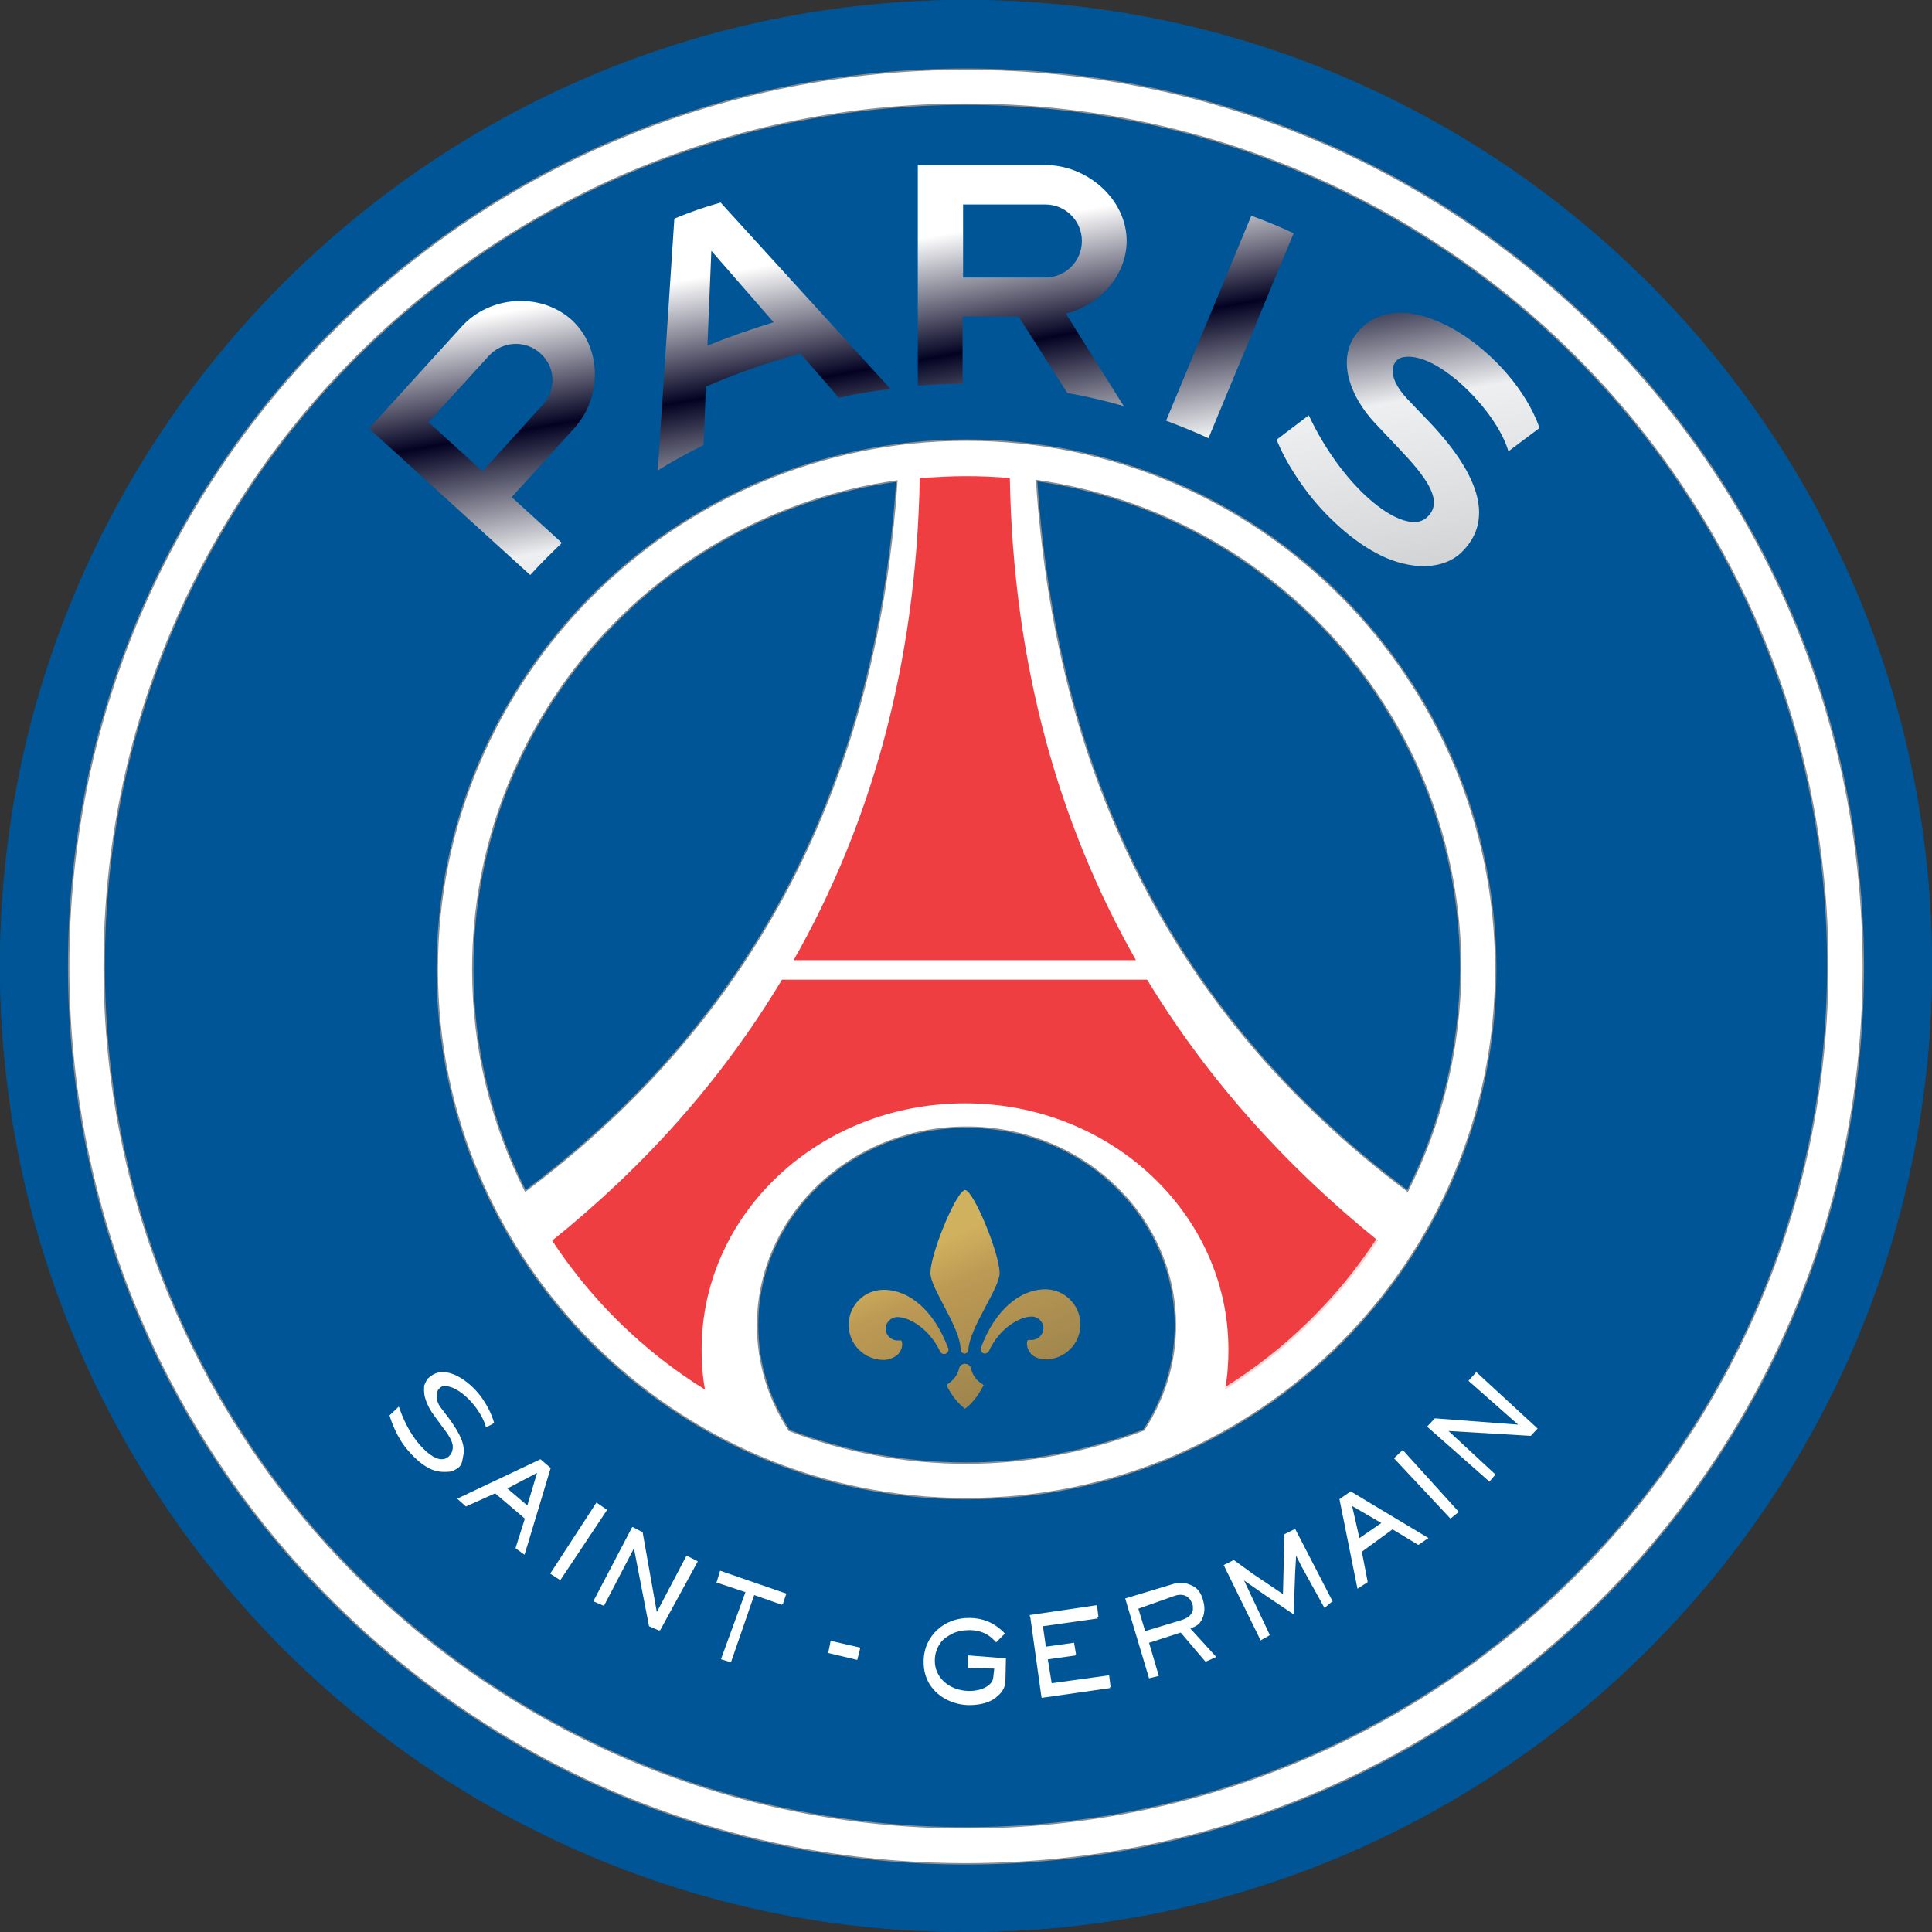 <svg xmlns="http://www.w3.org/2000/svg" width="96" height="96" fill="none" viewBox="0 0 96 96"><rect x="0" y="0" width="96" height="96" fill="#333333" stroke="none"/><path fill="#005596" d="M48.001 0C21.533 0 0.001 21.532 0.001 48C0.001 74.468 21.533 96 48.001 96C74.469 96 96.001 74.468 96.001 48C96.001 21.556 74.469 0 48.001 0Z"/><path fill="#005596" d="M48 0C21.532 0 0 21.532 0 48C0 74.468 21.532 96 48 96C74.468 96 96 74.468 96 48C96 21.556 74.468 0 48 0ZM48 95.686C21.726 95.686 0.339 74.298 0.339 48.024C0.339 21.75 21.726 0.363 48 0.363C74.274 0.363 95.661 21.75 95.661 48.024C95.661 74.298 74.274 95.686 48 95.686Z"/><path fill="#fff" stroke="#8A8C8E" stroke-miterlimit="10" stroke-width=".07" d="M48.024 21.871C33.532 21.871 21.726 33.653 21.726 48.169C21.726 62.661 33.508 74.468 48.024 74.468C62.516 74.468 74.322 62.686 74.322 48.169C74.322 33.678 62.516 21.871 48.024 21.871ZM26.105 59.178C24.435 55.863 23.492 52.113 23.492 48.169C23.492 35.807 32.661 25.573 44.564 23.903C43.5 39.653 36.919 51.073 26.105 59.178ZM56.831 71.057C54.097 72.097 51.121 72.702 48.024 72.702C44.927 72.702 41.952 72.121 39.218 71.081C38.226 69.557 37.645 67.79 37.645 65.855C37.645 60.411 42.29 56.008 48.024 56.008C53.758 56.008 58.403 60.411 58.403 65.855C58.403 67.766 57.822 69.557 56.831 71.057ZM69.943 59.178C59.129 51.073 52.572 39.653 51.508 23.879C63.411 25.573 72.581 35.782 72.581 48.145C72.556 52.137 71.613 55.863 69.943 59.178ZM79.524 16.5C71.105 8.081 59.903 3.436 48 3.436C36.097 3.436 24.895 8.081 16.476 16.5C8.056 24.919 3.411 36.121 3.411 48.024C3.411 59.928 8.056 71.129 16.476 79.549C24.895 87.968 36.097 92.613 48 92.613C59.903 92.613 71.105 87.968 79.524 79.549C87.943 71.129 92.589 59.928 92.589 48.024C92.564 36.097 87.943 24.919 79.524 16.5ZM48 90.823C24.363 90.823 5.177 71.661 5.177 48C5.177 24.363 24.339 5.178 48 5.178C71.637 5.178 90.822 24.339 90.822 48C90.798 71.661 71.637 90.823 48 90.823Z"/><path fill="#EF3E42" d="M68.468 61.645C66.508 64.621 63.919 67.161 60.871 69.049C60.992 68.395 61.04 67.742 61.04 67.065C61.04 60.315 55.186 54.823 47.952 54.823C40.718 54.823 34.863 60.29 34.863 67.065C34.863 67.742 34.911 68.395 35.032 69.049C31.984 67.161 29.395 64.621 27.436 61.645C31.984 57.992 35.855 53.685 38.855 48.678H57C60.024 53.661 63.919 57.968 68.468 61.645ZM50.178 23.758C49.452 23.686 48.702 23.661 47.952 23.661C47.202 23.661 46.452 23.71 45.702 23.758C45.532 33.048 43.258 40.984 39.435 47.71H56.444C52.621 40.984 50.347 33.048 50.178 23.758Z"/><path stroke="#fff" stroke-miterlimit="10" stroke-width=".21" d="M68.468 61.645C66.508 64.621 63.919 67.161 60.871 69.049" opacity=".8"/><path fill="url(#paint0_linear)" d="M48.823 68.782C48.532 68.613 48.315 68.322 48.242 67.984C48.218 67.863 48.097 67.766 47.952 67.766C47.806 67.766 47.685 67.863 47.661 67.984C47.589 68.322 47.371 68.588 47.081 68.782C47.032 68.806 47.032 68.831 47.056 68.879C47.226 69.218 47.516 69.653 47.879 69.943C47.927 69.992 47.952 69.992 47.952 69.992C47.952 69.992 47.976 69.992 48.024 69.943C48.387 69.653 48.677 69.218 48.847 68.879C48.895 68.831 48.871 68.806 48.823 68.782Z"/><path fill="url(#paint1_linear)" d="M49.669 63.266C49.669 62.274 48.362 59.129 47.951 59.129C47.927 59.129 47.903 59.153 47.854 59.177C47.37 59.565 46.233 62.322 46.233 63.266C46.233 64.016 47.733 65.976 47.733 67.064C47.733 67.161 47.83 67.258 47.927 67.258C48.048 67.258 48.12 67.161 48.12 67.064C48.169 65.976 49.669 64.016 49.669 63.266Z"/><path fill="url(#paint2_linear)" d="M47.105 66.968C46.403 65.105 45.169 64.089 43.911 64.089C42.944 64.089 42.169 64.863 42.169 65.831C42.169 66.798 42.944 67.573 43.911 67.573C44.202 67.573 44.492 67.427 44.637 67.282C44.879 66.992 44.831 66.726 44.806 66.653C44.782 66.581 44.71 66.605 44.686 66.605C44.661 66.605 44.613 66.605 44.589 66.605C44.274 66.605 44.008 66.339 44.008 66.024C44.008 65.71 44.274 65.443 44.589 65.443C45.169 65.443 46.161 66 46.718 67.161C46.742 67.234 46.839 67.282 46.911 67.282C47.032 67.282 47.129 67.185 47.129 67.064C47.129 67.016 47.129 66.992 47.105 66.968Z"/><path fill="url(#paint3_linear)" d="M51.943 64.065C50.685 64.065 49.451 65.081 48.75 66.944C48.726 66.968 48.726 66.992 48.726 67.04C48.726 67.161 48.822 67.258 48.943 67.258C49.016 67.258 49.089 67.21 49.137 67.137C49.669 65.976 50.685 65.419 51.266 65.419C51.58 65.419 51.847 65.686 51.847 66C51.847 66.315 51.58 66.581 51.266 66.581C51.242 66.581 51.193 66.581 51.169 66.581C51.145 66.581 51.072 66.556 51.048 66.629C51.024 66.677 50.976 66.968 51.218 67.258C51.363 67.427 51.653 67.548 51.943 67.548C52.911 67.548 53.685 66.774 53.685 65.806C53.685 64.863 52.911 64.065 51.943 64.065Z"/><path fill="url(#paint4_linear)" d="M22.935 16.234L18.338 21.29L26.346 28.572C26.855 28.016 27.363 27.508 27.919 26.976L25.427 24.701L28.524 21.29C29.927 19.742 29.927 17.274 28.379 15.871C26.83 14.516 24.338 14.685 22.935 16.234ZM26.976 20.105L23.976 23.419L21.29 20.976L24.29 17.685C24.967 16.935 26.129 16.887 26.855 17.564C27.605 18.218 27.653 19.379 26.976 20.105ZM33.508 10.863L32.685 23.371C33.435 22.911 34.185 22.5 34.959 22.113L35.08 19.209C36.58 18.556 38.153 18 39.774 17.564L41.685 19.766C42.532 19.572 43.379 19.427 44.25 19.331L35.806 10.064C35.032 10.282 34.258 10.548 33.508 10.863ZM35.153 17.177L35.346 12.46L38.443 16.016C37.33 16.355 36.217 16.742 35.153 17.177ZM55.983 11.976C55.983 9.895 54.024 8.201 51.943 8.201H45.605V19.161C46.33 19.113 47.08 19.064 47.83 19.064V15.726H50.613L53.032 19.524C53.975 19.693 54.919 19.911 55.838 20.177L52.959 15.581C54.629 15.169 55.983 13.693 55.983 11.976ZM51.943 13.79H47.855V10.161H51.943C52.959 10.161 53.758 10.984 53.758 11.976C53.758 12.968 52.959 13.79 51.943 13.79ZM69.943 19.839L71.032 20.976C73.621 23.709 74.225 25.935 72.58 27.484C71.927 28.089 70.911 28.258 69.895 28.04C68.613 27.798 67.185 26.879 65.855 25.5C64.693 24.29 63.822 22.839 63.435 21.847L65.032 20.637C66.822 24.435 69.798 26.637 70.863 25.742C71.855 24.919 70.766 23.613 69.532 22.306L68.322 21.024C67.064 19.693 66.242 17.613 67.693 16.258C70.113 13.96 75.217 17.613 76.5 21.266C76.5 21.266 75.435 22.064 74.951 22.427C74.371 20.395 71.346 17.371 69.677 17.758C69.242 17.855 68.758 18.581 69.943 19.839ZM64.282 11.589L60.048 21.774C59.371 21.459 58.645 21.169 57.943 20.903L62.177 10.718C62.903 10.984 63.605 11.274 64.282 11.589Z"/><path fill="#fff" d="M41.274 81.532L41.153 82.137L42.58 82.476H42.604V82.452L42.75 81.871L41.274 81.532Z"/><path fill="#fff" d="M48.145 82.258H48.097V82.838V82.887L49.404 82.911L49.355 83.347C49.331 83.71 48.847 84.024 48.145 84.024C47.105 84 46.428 83.298 46.452 82.5C46.452 82.185 46.549 81.895 46.718 81.653C46.791 81.532 46.96 81.387 47.081 81.314C47.129 81.29 47.154 81.266 47.202 81.242C47.468 81.072 47.807 81 48.218 81C48.968 81.024 49.282 81.387 49.476 81.581C49.476 81.581 49.476 81.581 49.5 81.605L49.911 81.193L49.936 81.169C49.694 80.927 49.186 80.419 48.218 80.395H48.194C46.887 80.371 45.92 81.314 45.895 82.5V82.524C45.895 82.524 45.895 82.524 45.895 82.548C45.871 83.951 47.032 84.701 48.121 84.726C48.581 84.726 48.968 84.653 49.282 84.484C49.379 84.435 49.452 84.387 49.524 84.314C49.645 84.218 49.742 84.121 49.815 84C49.911 83.855 49.96 83.685 49.96 83.492L49.984 82.403L48.145 82.258Z"/><path fill="#fff" d="M22.838 72.871C22.983 72.726 22.983 72.46 23.032 72.266C23.105 71.782 22.887 71.274 22.306 70.476L21.919 69.968C21.605 69.556 21.701 69.242 21.75 69.097C21.774 69.048 21.822 69 21.871 68.952C21.919 68.903 21.992 68.879 22.064 68.879C22.088 68.879 22.113 68.879 22.137 68.879C22.838 68.879 23.903 69.992 24.145 70.911V70.936L24.169 70.911C24.314 70.839 24.435 70.79 24.532 70.718H24.556C24.435 70.258 24.169 69.75 23.855 69.339C23.322 68.661 22.596 68.177 21.992 68.177C21.774 68.177 21.58 68.25 21.411 68.371C21.363 68.419 21.314 68.444 21.266 68.492C21.193 68.589 21.145 68.686 21.096 68.806C21.072 68.855 21.072 68.903 21.072 68.976C21.072 69.024 21.072 69.073 21.072 69.121C21.072 69.46 21.266 69.919 21.532 70.282L21.919 70.814C22.209 71.202 22.5 71.564 22.5 71.903C22.5 71.952 22.5 71.976 22.476 72.073C22.476 72.097 22.451 72.169 22.427 72.194C22.403 72.266 22.355 72.314 22.306 72.363C22.282 72.387 22.258 72.411 22.209 72.436C22.137 72.484 22.04 72.508 21.943 72.508C21.605 72.508 21.145 72.169 20.709 71.613C20.371 71.177 20.056 70.597 19.838 69.944L19.814 69.895L19.355 70.331C19.355 70.331 19.572 71.129 20.08 71.831C20.54 72.436 21.096 72.919 21.58 73.064C21.75 73.113 21.895 73.137 22.04 73.137C22.258 73.137 22.476 73.137 22.596 73.04C22.742 72.968 22.79 72.919 22.838 72.871Z"/><path fill="#fff" d="M34.645 77.564L34.113 77.298L32.637 80.105L31.936 76.161V76.137L31.428 75.871L31.404 75.895L29.492 79.548V79.573L30 79.79L30.024 79.766L31.5 76.936L32.25 80.806L32.758 81.024L32.782 81H32.807L34.67 77.589L34.645 77.564Z"/><path fill="#fff" d="M27.363 72.944L26.855 72.508L22.718 74.468L23.153 74.855L24.605 74.202L26.081 75.46L25.621 76.911V76.935L26.056 77.25L26.081 77.202L27.363 72.944ZM26.686 73.185L26.202 74.806L25.21 73.96L26.686 73.185Z"/><path fill="#fff" d="M30.169 75.024L29.637 74.661L27.339 78.193L27.823 78.508H27.847L30.169 75.024Z"/><path fill="#fff" d="M35.782 78.048L35.613 78.605L35.589 78.629L37.041 79.113L35.831 82.427L35.855 82.451H35.831L36.315 82.597L36.339 82.548L37.476 79.258L38.855 79.742L38.879 79.694V79.718V79.694H38.903L39.073 79.185L35.782 78.048Z"/><path fill="#fff" d="M55.113 83.25H55.065L52.258 83.637L52.065 82.452L53.444 82.258L53.419 82.234V82.21H53.444H53.468L53.371 81.629H53.347L51.968 81.823L51.823 80.806L54.556 80.419L54.532 80.395V80.371H54.556H54.581L54.556 80.347H54.581L54.508 79.766H54.46L51.169 80.25V80.274V80.298L51.194 80.347L51.75 84.339L51.774 84.363L55.161 83.879L55.137 83.855H55.161V83.831H55.186L55.113 83.25Z"/><path fill="#fff" d="M59.153 80.927C59.298 80.855 59.516 80.782 59.636 80.613C59.806 80.371 59.927 80.008 59.782 79.524C59.685 79.161 59.516 78.919 59.249 78.798C58.935 78.629 58.572 78.605 58.233 78.726L55.911 79.427L56.249 80.564L57.096 83.395L57.29 83.347L57.58 83.274L57.096 81.629L58.669 81.121L59.903 82.573L60.386 82.355L60.435 82.331L59.153 80.927ZM58.403 79.282C58.741 79.185 59.104 79.258 59.249 79.718C59.274 79.766 59.274 79.814 59.274 79.839C59.274 79.887 59.274 79.911 59.274 79.96C59.274 80.008 59.274 80.032 59.249 80.081C59.177 80.274 59.007 80.395 58.741 80.492L56.903 81.048L56.564 79.935L58.403 79.282Z"/><path fill="#fff" d="M67.113 74.105L66.557 74.492L67.452 78.944L67.936 78.629L67.96 78.605L67.669 77.105L69.194 75.992L70.476 76.766L70.936 76.452L70.984 76.427L67.113 74.105ZM67.549 76.427L67.186 74.831L68.637 75.677L67.549 76.427Z"/><path fill="#fff" d="M69.702 72.048L69.266 72.459L72.073 75.459L72.46 75.145H72.436L72.484 75.121L69.702 72.048Z"/><path fill="#fff" d="M76.403 70.984L73.355 68.177L72.968 68.613L75.435 70.79L71.298 70.476L70.911 70.887L74.008 73.621L74.274 73.306H74.25L74.298 73.258L71.976 71.105L76.064 71.347L76.379 71.008L76.403 70.984Z"/><path fill="#fff" d="M64.355 75.968L63.823 76.234L63.75 79.21L62.275 78.218L61.307 77.516L61.258 77.54L60.823 77.758L60.799 77.782L60.823 77.806L62.638 81.508L63.073 81.266V81.242H63.097L61.815 78.532L62.928 79.306L64.258 80.202V80.177H64.283V80.153L64.355 78.145L64.404 77.299L64.67 77.831L65.807 79.887H65.831L66.17 79.597H66.194L66.218 79.573L64.355 75.968Z"/><defs><linearGradient id="paint0_linear" x1="45.157" x2="48.529" y1="62.347" y2="70.156" gradientUnits="userSpaceOnUse"><stop stop-color="#D0B15E"/><stop offset=".264" stop-color="#BD9A54"/><stop offset="1" stop-color="#9C844D"/></linearGradient><linearGradient id="paint1_linear" x1="47.268" x2="50.64" y1="61.436" y2="69.245" gradientUnits="userSpaceOnUse"><stop stop-color="#D0B15E"/><stop offset=".264" stop-color="#BD9A54"/><stop offset="1" stop-color="#9C844D"/></linearGradient><linearGradient id="paint2_linear" x1="43.186" x2="46.558" y1="63.198" y2="71.007" gradientUnits="userSpaceOnUse"><stop stop-color="#D0B15E"/><stop offset=".264" stop-color="#BD9A54"/><stop offset="1" stop-color="#9C844D"/></linearGradient><linearGradient id="paint3_linear" x1="48.83" x2="52.202" y1="60.761" y2="68.57" gradientUnits="userSpaceOnUse"><stop stop-color="#D0B15E"/><stop offset=".264" stop-color="#BD9A54"/><stop offset="1" stop-color="#9C844D"/></linearGradient><linearGradient id="paint4_linear" x1="45.139" x2="49.313" y1="8.283" y2="31.953" gradientUnits="userSpaceOnUse"><stop offset=".15" stop-color="#fff"/><stop offset=".398" stop-color="#030222"/><stop offset=".654" stop-color="#EEEFF0"/><stop offset=".914" stop-color="#DADBDC"/><stop offset="1" stop-color="#D1D3D4"/></linearGradient></defs></svg>